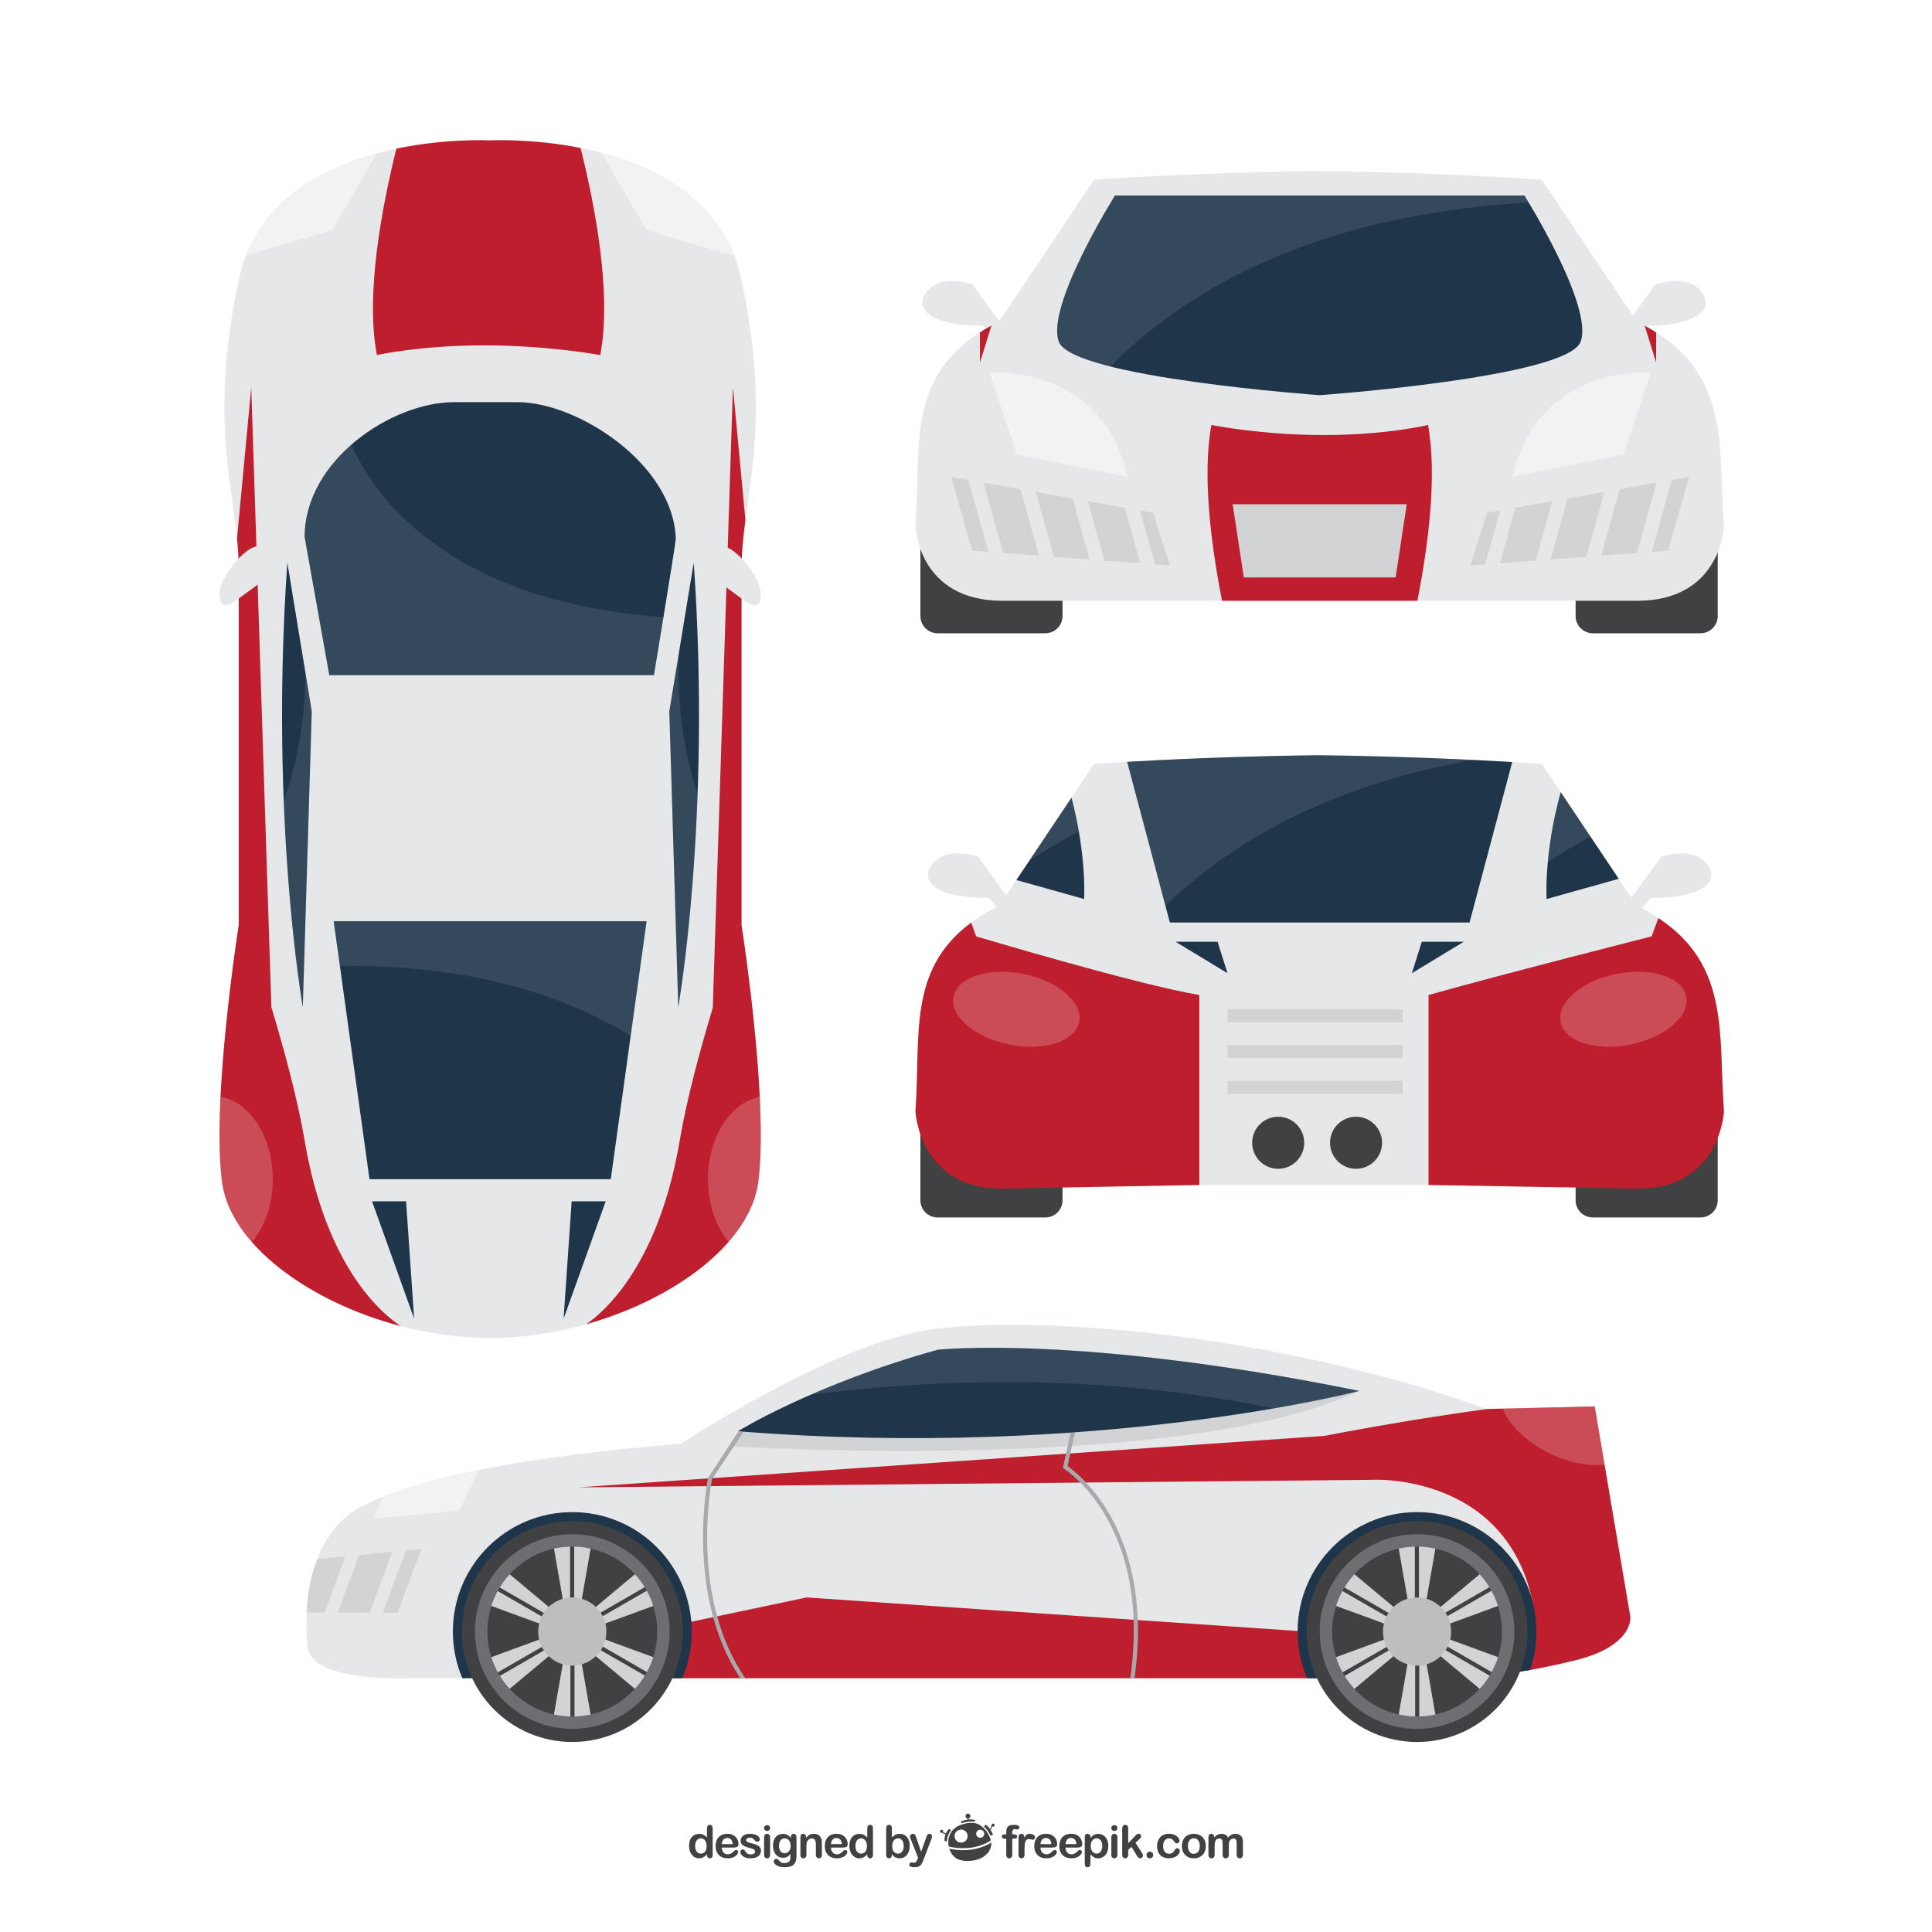 <?xml version="1.0" encoding="utf-8"?>
<!-- Generator: Adobe Illustrator 27.5.0, SVG Export Plug-In . SVG Version: 6.00 Build 0)  -->
<svg version="1.1" xmlns="http://www.w3.org/2000/svg" xmlns:xlink="http://www.w3.org/1999/xlink" x="0px" y="0px"
	 viewBox="0 0 500 500" style="enable-background:new 0 0 500 500;" xml:space="preserve">
<g id="BACKGROUND">
	<rect style="fill:#FFFFFF;" width="500" height="500"/>
</g>
<g id="OBJECTS">
	<g>
		<g>
			<g>
				<path style="fill:#414042;" d="M274.978,159.436c0,2.46-1.998,4.453-4.463,4.453h-27.855c-2.465,0-4.461-1.993-4.461-4.453
					v-38.948c0-2.461,1.996-4.453,4.461-4.453h27.855c2.465,0,4.463,1.992,4.463,4.453V159.436z"/>
			</g>
			<g>
				<path style="fill:#414042;" d="M444.544,159.436c0,2.46-1.997,4.453-4.462,4.453h-27.855c-2.465,0-4.461-1.993-4.461-4.453
					v-38.948c0-2.461,1.996-4.453,4.461-4.453h27.855c2.465,0,4.462,1.992,4.462,4.453V159.436z"/>
			</g>
		</g>
		<g>
			<path style="fill:#E6E7E8;" d="M440.438,75.681c-3.639-5.091-12.011-2.062-12.011-2.062l-6.646,9.189l-2.921,3.541l4.266,0.822
				l2.618-2.909C437.382,84.408,444.072,80.772,440.438,75.681z"/>
			<path style="fill:#E6E7E8;" d="M239.686,75.681c3.638-5.091,12.011-2.062,12.011-2.062l6.645,9.189l2.921,3.541l-4.265,0.822
				l-2.62-2.909C242.741,84.408,236.051,80.772,239.686,75.681z"/>
			<path style="fill:#E6E7E8;" d="M236.922,136.384c0,0,0.815,19.091,22.418,19.091h164.4c21.455,0,22.404-18.824,22.417-19.08
				c-1.601-21.548,2.31-40.906-22.567-53.193l-24.565-36.697c0,0-25.35-1.861-57.94-2.249c-32.588,0.388-57.937,2.249-57.937,2.249
				l-24.563,36.697c-24.875,12.284-20.068,31.638-21.667,53.18L236.922,136.384z"/>
		</g>
		<g>
			<path style="fill:#BE1E2D;" d="M369.573,109.985c0,0-10.729,2.604-26.924,2.604c-16.195,0-29.146-2.604-29.146-2.604
				c-2.382,13.085-0.096,30.961,2.759,45.489h50.557C369.672,140.945,371.956,123.069,369.573,109.985z"/>
			<polygon style="fill:#D1D3D4;" points="361.183,149.434 321.895,149.434 319.01,130.489 364.069,130.489 			"/>
		</g>
		<g>
			<g>
				<path style="fill:#F1F2F2;" d="M391.454,123.416l28.674-5.764l7.107-21.225C427.235,96.427,398.072,94.068,391.454,123.416z"/>
				<g>
					<polygon style="fill:#D1D3D4;" points="388.189,145.784 397.451,145.088 401.735,129.722 392.192,131.422 					"/>
					<polygon style="fill:#D1D3D4;" points="415.228,127.317 405.685,129.018 401.287,144.8 410.55,144.105 					"/>
					<polygon style="fill:#D1D3D4;" points="428.722,124.914 419.18,126.614 414.385,143.816 423.647,143.121 					"/>
					<polygon style="fill:#D1D3D4;" points="432.674,124.21 427.482,142.833 431.723,142.515 437.119,123.416 					"/>
					<polygon style="fill:#D1D3D4;" points="388.241,132.127 384.857,132.729 384.239,134.655 380.491,146.363 384.354,146.072 
											"/>
				</g>
			</g>
			<g>
				<path style="fill:#F1F2F2;" d="M291.832,123.416l-28.673-5.764l-7.107-21.225C256.052,96.427,285.216,94.068,291.832,123.416z"
					/>
				<g>
					<polygon style="fill:#D1D3D4;" points="295.097,145.784 285.835,145.088 281.553,129.722 291.095,131.422 					"/>
					<polygon style="fill:#D1D3D4;" points="268.059,127.317 277.602,129.018 282,144.8 272.737,144.105 					"/>
					<polygon style="fill:#D1D3D4;" points="254.566,124.914 264.108,126.614 268.902,143.816 259.639,143.121 					"/>
					<polygon style="fill:#D1D3D4;" points="250.615,124.21 255.804,142.833 251.565,142.515 246.166,123.416 					"/>
					<polygon style="fill:#D1D3D4;" points="295.047,132.127 298.429,132.729 299.047,134.655 302.796,146.363 298.933,146.072 
											"/>
				</g>
			</g>
		</g>
		<g>
			<path style="fill:#1F354A;" d="M394.521,50.601h-52.982h-52.983c0,0-17.945,28.558-14.545,37.826
				c3.4,9.269,67.528,13.847,67.528,13.847s64.128-4.578,67.527-13.847C412.467,79.158,394.521,50.601,394.521,50.601z"/>
			<path style="opacity:0.1;fill:#FFFFFF;" d="M394.521,50.601h-52.982h-52.983c0,0-17.945,28.558-14.545,37.826
				c0.906,2.475,6.144,4.614,13.332,6.422c18.331-18.52,51.314-39.226,108.281-42.44C394.936,51.265,394.521,50.601,394.521,50.601z
				"/>
		</g>
		<g>
			<path style="fill:#BE1E2D;" d="M428.602,93.819v-7.794c-0.94-0.6-1.922-1.189-2.972-1.761L428.602,93.819z"/>
			<path style="fill:#BE1E2D;" d="M253.611,86.011v7.809l2.977-9.575C255.535,84.818,254.55,85.408,253.611,86.011z"/>
		</g>
	</g>
	<g>
		<path style="fill:#E6E7E8;" d="M126.847,346.281c-32.148,0-66.61-19.079-69.392-40.409c-2.782-21.329,4.327-66.458,4.327-66.458
			s0-73.571,0-92.118s-8.346-35.549,0-74.798c8.346-39.249,65.065-36.164,65.065-36.164s56.719-3.085,65.064,36.164
			c8.346,39.249,0,56.251,0,74.798s0,92.118,0,92.118s7.109,45.129,4.328,66.458C193.456,327.202,158.996,346.281,126.847,346.281z"
			/>
		<g>
			<g>
				<path style="fill:#BE1E2D;" d="M57.901,308.21c0.104,0.436,0.22,0.866,0.348,1.296c0.056,0.187,0.109,0.372,0.169,0.557
					c0.169,0.52,0.355,1.035,0.56,1.552c0.028,0.072,0.052,0.147,0.081,0.22c0.237,0.579,0.5,1.154,0.781,1.73
					c0.086,0.173,0.18,0.35,0.27,0.524c0.21,0.409,0.43,0.817,0.661,1.225c0.112,0.195,0.223,0.389,0.339,0.582
					c0.263,0.438,0.538,0.871,0.825,1.308c0.088,0.13,0.169,0.265,0.259,0.397c0.369,0.542,0.759,1.078,1.164,1.611
					c0.142,0.188,0.293,0.372,0.439,0.557c0.286,0.362,0.579,0.725,0.88,1.08c0.181,0.214,0.363,0.428,0.548,0.641
					c0.306,0.347,0.623,0.692,0.943,1.037c0.176,0.189,0.347,0.38,0.529,0.568c0.468,0.486,0.953,0.967,1.451,1.443
					c0.224,0.216,0.458,0.426,0.689,0.638c0.313,0.289,0.627,0.578,0.95,0.861c0.271,0.238,0.545,0.478,0.823,0.713
					c0.303,0.258,0.612,0.512,0.922,0.764c0.29,0.238,0.578,0.477,0.875,0.708c0.421,0.333,0.853,0.655,1.287,0.98
					c0.464,0.348,0.937,0.686,1.416,1.025c0.275,0.195,0.551,0.391,0.832,0.582c0.384,0.264,0.773,0.524,1.166,0.782
					c0.256,0.166,0.515,0.334,0.775,0.499c0.421,0.271,0.842,0.541,1.273,0.803c0.109,0.068,0.223,0.135,0.333,0.199
					c0.97,0.587,1.962,1.157,2.974,1.714c0.179,0.098,0.354,0.195,0.534,0.293c0.504,0.271,1.015,0.538,1.528,0.803
					c0.194,0.098,0.39,0.197,0.585,0.296c0.542,0.273,1.087,0.544,1.639,0.809c0.003,0.002,0.005,0.002,0.007,0.004
					c1.303,0.622,2.632,1.217,3.984,1.787c0.021,0.01,0.042,0.017,0.064,0.026c0.614,0.258,1.236,0.51,1.86,0.756
					c0.136,0.052,0.272,0.107,0.41,0.16c2.665,1.039,5.41,1.971,8.21,2.782c0.122,0.035,0.243,0.068,0.365,0.103
					c0.674,0.195,1.351,0.381,2.031,0.56c0.006,0,0.014,0.002,0.021,0.004c-9.231-6.194-20.288-20.916-24.872-48.054
					c-1.754-10.381-5.114-22.93-8.594-34.467l-5.213-160.43l-3.679,39.165c0.266,2.645,0.438,5.253,0.438,7.893
					c0,18.546,0,92.118,0,92.118s-1.101,6.988-2.266,16.762c-0.108,0.9-0.215,1.828-0.323,2.774
					c-0.007,0.058-0.014,0.118-0.02,0.179c-0.219,1.923-0.437,3.932-0.646,5.995c-0.007,0.067-0.014,0.136-0.021,0.201
					c-0.102,1.012-0.202,2.034-0.3,3.067c-0.002,0.03-0.005,0.063-0.01,0.095c-0.098,1.05-0.193,2.108-0.286,3.176
					c-0.005,0.068-0.011,0.136-0.017,0.203c-0.087,1.025-0.172,2.056-0.252,3.09c-0.006,0.071-0.012,0.146-0.018,0.221
					c-0.083,1.073-0.16,2.145-0.232,3.22c-0.004,0.05-0.008,0.098-0.011,0.145c-0.069,1.04-0.133,2.077-0.192,3.11
					c-0.005,0.092-0.01,0.186-0.016,0.279c-0.06,1.073-0.114,2.138-0.16,3.198c0,0.009-0.001,0.02-0.001,0.031
					c-0.046,1.049-0.083,2.09-0.114,3.121c-0.003,0.096-0.005,0.194-0.008,0.289c-0.028,0.998-0.05,1.986-0.063,2.961
					c-0.001,0.053-0.002,0.104-0.002,0.156c-0.012,1.008-0.016,1.999-0.011,2.975c0.001,0.076,0.001,0.151,0.002,0.224
					c0.007,0.933,0.023,1.85,0.048,2.746c0.002,0.071,0.004,0.147,0.006,0.221c0.028,0.933,0.066,1.844,0.115,2.732
					c0.002,0.047,0.006,0.092,0.009,0.136c0.048,0.857,0.108,1.689,0.179,2.5c0.007,0.074,0.013,0.15,0.02,0.225
					c0.076,0.836,0.163,1.65,0.264,2.427c0.078,0.602,0.19,1.2,0.318,1.797C57.812,307.852,57.857,308.03,57.901,308.21z"/>
				<path style="fill:#BE1E2D;" d="M196.52,303.243c0.069-0.796,0.13-1.611,0.178-2.455c0.003-0.056,0.006-0.111,0.01-0.167
					c0.049-0.88,0.087-1.778,0.116-2.703c0.001-0.065,0.003-0.132,0.005-0.202c0.025-0.884,0.042-1.786,0.049-2.704
					c0.001-0.092,0.002-0.178,0.002-0.266c0.006-0.97,0.004-1.951-0.008-2.951c0-0.015,0-0.033,0-0.05
					c-0.014-0.993-0.034-1.999-0.063-3.014c-0.003-0.097-0.006-0.193-0.008-0.291c-0.029-0.987-0.064-1.983-0.108-2.986
					c-0.002-0.059-0.004-0.114-0.006-0.17c-0.045-1.049-0.098-2.108-0.156-3.166c-0.004-0.064-0.007-0.125-0.011-0.189
					c-0.057-1.027-0.12-2.058-0.189-3.089c-0.004-0.072-0.009-0.145-0.013-0.216c-0.145-2.169-0.312-4.338-0.495-6.483
					c-0.004-0.043-0.007-0.09-0.012-0.132c-0.466-5.468-1.033-10.771-1.588-15.454l0,0c-1.182-9.972-2.312-17.142-2.312-17.142
					s0-73.571,0-92.118c0-4.218,0.434-8.358,1.002-12.697l-3.229-34.361l-5.213,160.43l0.045-0.02
					c-3.482,11.544-6.845,24.097-8.6,34.486c-4.473,26.476-15.107,41.133-24.196,47.586c0.014-0.006,0.026-0.009,0.041-0.013
					c2.078-0.587,4.128-1.244,6.138-1.957c0.119-0.041,0.237-0.087,0.356-0.127c2.011-0.723,3.981-1.505,5.901-2.345
					c0.016-0.008,0.032-0.014,0.049-0.021c0.581-0.254,1.156-0.516,1.729-0.779c0.163-0.076,0.324-0.152,0.486-0.227
					c1.721-0.811,3.396-1.667,5.019-2.563c0.167-0.093,0.336-0.183,0.501-0.273c0.471-0.267,0.935-0.535,1.395-0.803
					c0.228-0.136,0.455-0.274,0.683-0.408c0.445-0.271,0.89-0.536,1.326-0.811c0.15-0.095,0.295-0.192,0.445-0.287
					c0.8-0.511,1.58-1.032,2.345-1.565c0.27-0.186,0.54-0.373,0.805-0.563c0.352-0.253,0.699-0.509,1.043-0.764
					c0.29-0.216,0.576-0.436,0.86-0.656c0.315-0.243,0.631-0.485,0.939-0.73c0.526-0.422,1.042-0.85,1.545-1.28
					c0.254-0.217,0.497-0.44,0.744-0.661c0.316-0.279,0.63-0.563,0.937-0.849c0.245-0.226,0.485-0.456,0.724-0.686
					c0.322-0.313,0.637-0.624,0.947-0.941c0.194-0.198,0.391-0.394,0.58-0.59c0.462-0.486,0.91-0.981,1.342-1.48
					c0.163-0.185,0.315-0.376,0.475-0.563c0.301-0.359,0.595-0.717,0.879-1.079c0.159-0.202,0.316-0.405,0.471-0.609
					c0.309-0.41,0.605-0.823,0.893-1.237c0.096-0.14,0.198-0.277,0.292-0.413c0.364-0.542,0.706-1.088,1.031-1.633
					c0.103-0.174,0.196-0.346,0.294-0.519c0.233-0.409,0.456-0.821,0.668-1.234c0.096-0.186,0.19-0.373,0.281-0.559
					c0.243-0.501,0.471-1.006,0.682-1.511c0.031-0.076,0.067-0.148,0.097-0.223c0.234-0.576,0.439-1.159,0.628-1.742
					c0.055-0.169,0.103-0.338,0.153-0.506c0.132-0.441,0.251-0.883,0.356-1.327c0.042-0.177,0.085-0.35,0.123-0.526
					c0.127-0.597,0.24-1.191,0.317-1.788c0.1-0.772,0.186-1.575,0.262-2.406C196.507,303.39,196.514,303.317,196.52,303.243z"/>
			</g>
			<path style="opacity:0.2;fill:#FFFFFF;" d="M183.214,305.18c0,6.468,2.065,12.268,5.334,16.219
				c4.231-4.848,6.983-10.113,7.691-15.526c0.779-5.979,0.782-13.835,0.382-22.037C189.041,285.325,183.214,294.314,183.214,305.18z
				"/>
			<path style="opacity:0.2;fill:#FFFFFF;" d="M70.61,305.18c0-10.929-5.895-19.954-13.537-21.366
				c-0.401,8.21-0.4,16.073,0.381,22.059c0.709,5.44,3.49,10.735,7.758,15.603C68.518,317.52,70.61,311.689,70.61,305.18z"/>
		</g>
		<g>
			<g>
				<path style="fill:#F1F2F2;" d="M167.341,59.589l22.707,6.672c-6.063-15.588-20.725-23.115-34.406-26.722L167.341,59.589z"/>
				<path style="fill:#F1F2F2;" d="M97.549,39.67c-13.495,3.647-27.829,11.146-33.852,26.448l22.23-6.53L97.549,39.67z"/>
			</g>
			<path style="fill:#BE1E2D;" d="M150.261,38.297c-12.755-2.54-23.414-1.963-23.414-1.963s-11.134-0.603-24.261,2.136
				c-3.702,14.876-8.092,37.73-5.036,53.421c0,0,11.058-2.512,27.75-2.512c16.693,0,30.041,2.512,30.041,2.512
				C158.408,76.138,153.973,53.169,150.261,38.297z"/>
		</g>
		<g>
			<g>
				<g>
					<path style="fill:#1F354A;" d="M78.83,138.978c0-19.919,22.582-34.905,38.711-34.905h16.315
						c15.737,0,40.414,16.074,41.035,35.333c0.033,0.966-5.652,35.328-5.652,35.328H85.218L78.83,138.978z"/>
					<path style="opacity:0.1;fill:#FFFFFF;" d="M85.218,174.734h84.021c0,0,1.184-7.151,2.467-15.019
						c-56.608-4.034-75.264-32.192-80.782-44.629c-7.035,6.151-12.093,14.468-12.093,23.892L85.218,174.734z"/>
				</g>
				<g>
					<polygon style="fill:#1F354A;" points="158.068,305.18 95.625,305.18 86.352,238.412 167.341,238.412 					"/>
					<path style="opacity:0.1;fill:#FFFFFF;" d="M87.956,249.958c34.857-0.304,58.924,8.037,75.259,18.163l4.126-29.709H86.352
						L87.956,249.958z"/>
				</g>
				<g>
					<path style="fill:#1F354A;" d="M179.537,145.601l-6.322,38.484l2.318,76.583C175.533,260.668,184.173,211.906,179.537,145.601z
						"/>
					<g>
						<path style="opacity:0.1;fill:#FFFFFF;" d="M175.703,168.944l-2.488,15.141l2.318,76.583c0,0,3.798-21.444,5.006-55.222
							C175.903,191.508,175.299,178.167,175.703,168.944z"/>
					</g>
				</g>
				<g>
					<path style="fill:#1F354A;" d="M74.363,145.601l6.322,38.484l-2.318,76.583C78.367,260.668,69.728,211.906,74.363,145.601z"/>
					<path style="opacity:0.1;fill:#FFFFFF;" d="M73.428,207.219c1.274,32.754,4.94,53.449,4.94,53.449l2.318-76.583l-1.651-10.054
						C78.994,183.22,77.786,195.055,73.428,207.219z"/>
				</g>
			</g>
			<polygon style="fill:#1F354A;" points="147.943,310.898 156.754,310.898 145.857,341.27 			"/>
			<polygon style="fill:#1F354A;" points="105.093,310.898 96.284,310.898 107.18,341.27 			"/>
		</g>
		<path style="fill:#E6E7E8;" d="M71.74,147.578c0,0-1.467-6.212-4.971-6.198c-3.504,0.013-9.957,8.21-9.959,12.201
			c-0.003,3.988,1.997,3.385,3.819,2.133C62.449,154.462,71.74,147.578,71.74,147.578z"/>
		<path style="fill:#E6E7E8;" d="M181.954,147.578c0,0,1.467-6.212,4.971-6.198c3.504,0.013,9.957,8.21,9.96,12.201
			c0.002,3.988-1.998,3.385-3.819,2.133C191.244,154.462,181.954,147.578,181.954,147.578z"/>
	</g>
	<g>
		<g>
			<g>
				<g>
					<path style="fill:#414042;" d="M274.978,310.631c0,2.459-1.998,4.451-4.462,4.451h-27.856c-2.465,0-4.461-1.992-4.461-4.451
						v-38.947c0-2.463,1.996-4.453,4.461-4.453h27.856c2.464,0,4.462,1.99,4.462,4.453V310.631z"/>
				</g>
				<g>
					<path style="fill:#414042;" d="M444.544,310.631c0,2.459-1.997,4.451-4.46,4.451h-27.857c-2.464,0-4.461-1.992-4.461-4.451
						v-38.947c0-2.463,1.997-4.453,4.461-4.453h27.857c2.463,0,4.46,1.99,4.46,4.453V310.631z"/>
				</g>
			</g>
			<g>
				<path style="fill:#E6E7E8;" d="M441.908,223.807c-3.637-5.09-12.011-2.061-12.011-2.061l-6.645,9.188l-2.921,3.543l4.266,0.82
					l2.618-2.909C438.852,232.535,445.543,228.899,441.908,223.807z"/>
				<path style="fill:#E6E7E8;" d="M241.156,223.807c3.638-5.09,12.01-2.061,12.01-2.061l6.645,9.188l2.921,3.543l-4.266,0.82
					l-2.619-2.909C244.211,232.535,237.521,228.899,241.156,223.807z"/>
				<path style="fill:#E6E7E8;" d="M236.923,287.579c0,0,0.815,19.091,22.419,19.091h164.4c21.454,0,22.403-18.823,22.417-19.08
					c-1.601-21.547,2.31-40.907-22.568-53.194L399.026,197.7c0,0-25.35-1.861-57.94-2.248c-32.589,0.387-57.938,2.248-57.938,2.248
					l-24.563,36.696c-24.875,12.286-20.068,31.638-21.667,53.182L236.923,287.579z"/>
			</g>
		</g>
		<g>
			<g>
				<path style="fill:#BE1E2D;" d="M369.699,306.67l54.043,0.947c21.454,0,22.403-19.77,22.417-20.027
					c-1.469-19.767,1.684-37.685-16.985-49.998l-1.737,4.744c0,0-38.977,9.881-57.737,15.171V306.67z"/>
				<path style="fill:#BE1E2D;" d="M310.378,257.508c-16.15-2.716-57.735-15.171-57.735-15.171l-1.307-3.564
					c-16.614,12.261-12.997,29.667-14.417,48.805l0.005,0.002c0,0,0.815,20.038,22.419,20.038l51.036-0.947V257.508z"/>
			</g>
			<g>
				<path style="opacity:0.2;fill:#FFFFFF;" d="M279.298,264.487c-1.022,5.049-9.134,7.665-18.117,5.844
					c-8.982-1.823-15.432-7.392-14.408-12.438c1.025-5.051,9.136-7.667,18.117-5.846
					C273.873,253.869,280.323,259.439,279.298,264.487z"/>
				<path style="opacity:0.2;fill:#FFFFFF;" d="M403.867,264.487c1.023,5.049,9.136,7.665,18.119,5.844
					c8.979-1.823,15.431-7.392,14.409-12.438c-1.025-5.051-9.138-7.667-18.118-5.846
					C409.294,253.869,402.845,259.439,403.867,264.487z"/>
			</g>
		</g>
		<g>
			<g>
				<g>
					<path style="fill:#1F354A;" d="M302.763,238.75h77.554l11.05-41.54c-9.893-0.58-28.455-1.499-50.279-1.758
						c-21.182,0.252-39.295,1.126-49.388,1.706L302.763,238.75z"/>
					<path style="opacity:0.1;fill:#FFFFFF;" d="M381.27,196.673c-10.327-0.501-24.393-1.033-40.184-1.221
						c-21.182,0.252-39.295,1.126-49.388,1.706l9.913,37.27C316.985,219.505,341.947,203.553,381.27,196.673z"/>
				</g>
				<g>
					<path style="fill:#1F354A;" d="M418.93,227.432l-15.018-22.434c-4.434,15.99-3.642,27.665-3.642,27.665L418.93,227.432z"/>
					<path style="opacity:0.1;fill:#FFFFFF;" d="M411.586,216.462l-7.674-11.464c-1.983,7.147-2.918,13.429-3.351,18.195
						C403.956,220.887,407.625,218.629,411.586,216.462z"/>
				</g>
				<g>
					<path style="fill:#1F354A;" d="M280.56,232.663c0,0,0.746-10.98-3.256-26.231l-14.269,21.317L280.56,232.663z"/>
					<path style="opacity:0.1;fill:#FFFFFF;" d="M279.21,215.196c-0.469-2.705-1.087-5.643-1.905-8.764l-10.997,16.428
						C270.235,220.217,274.529,217.644,279.21,215.196z"/>
				</g>
			</g>
			<g>
				<polygon style="fill:#1F354A;" points="367.962,243.723 378.828,243.723 365.388,251.871 				"/>
				<polygon style="fill:#1F354A;" points="315.104,243.723 304.237,243.723 317.678,251.871 				"/>
			</g>
		</g>
		<g>
			<g>
				<path style="fill:#414042;" d="M337.529,295.746c0,3.72-3.016,6.735-6.735,6.735c-3.719,0-6.734-3.016-6.734-6.735
					c0-3.719,3.016-6.733,6.734-6.733C334.514,289.013,337.529,292.027,337.529,295.746z"/>
				<path style="fill:#414042;" d="M357.675,295.746c0,3.72-3.015,6.735-6.733,6.735c-3.719,0-6.734-3.016-6.734-6.735
					c0-3.719,3.016-6.733,6.734-6.733C354.66,289.013,357.675,292.027,357.675,295.746z"/>
			</g>
			<g>
				<rect x="317.678" y="261.188" style="fill:#D1D3D4;" width="45.288" height="3.376"/>
				<rect x="317.678" y="270.443" style="fill:#D1D3D4;" width="45.288" height="3.376"/>
				<rect x="317.678" y="279.699" style="fill:#D1D3D4;" width="45.288" height="3.374"/>
			</g>
		</g>
	</g>
	<g>
		<g>
			<path style="fill:#E6E7E8;" d="M93.742,389.806c14.434-7.454,42.03-12.849,82.477-16.179c0,0,38.119-25.061,63.075-29.29
				c24.957-4.232,89.038-0.002,145.507,20.302l27.916-0.653l9.199,54.371c0,0,1.162,7.616-14.594,11.422
				c-15.754,3.806-26.647,4.547-26.647,4.547H226.818H106.432c0,0-25.697,1.321-26.806-8.037
				C78.515,416.93,79.31,397.262,93.742,389.806z"/>
			<path style="fill:#D1D3D4;" d="M190.979,370.407l160.808-10.438c-45.783,21.732-163.163,14.314-163.163,14.314L190.979,370.407z"
				/>
		</g>
		<g>
			<path style="fill:#BE1E2D;" d="M397.174,417.707c-5.244-36.148-41.178-34.742-41.178-34.742l-206.304,1.964L342.801,371.6
				c0,0,9.055-1.802,21.744-3.889c1.171-0.192,2.374-0.388,3.603-0.585c0.075-0.014,0.15-0.024,0.233-0.036
				c2.496-0.398,5.105-0.801,7.789-1.2c0.087-0.012,0.177-0.024,0.262-0.038c1.315-0.195,2.643-0.388,3.987-0.578
				c0.04-0.004,0.082-0.012,0.123-0.018c1.367-0.19,2.744-0.384,4.13-0.57c0.091-0.012,0.178-0.023,0.265-0.036
				c0.045-0.006,0.091-0.011,0.137-0.017l27.644-0.647l9.199,54.371c0,0,1.162,7.616-14.594,11.422
				c-4.571,1.105-8.73,1.95-12.334,2.594C395.714,427.348,397.718,421.46,397.174,417.707z"/>
			<polygon style="fill:#BE1E2D;" points="353.065,423.28 353.065,434.325 226.818,434.325 146.276,434.325 139.096,428.103 
				208.75,413.417 			"/>
			<g>
				<path style="fill:#A7A9AC;" d="M191.607,434.325c-14.437-21.672-8.434-51.515-8.362-51.859l7.734-11.765l1.436-0.134
					l-8.139,12.209c-0.362,1.85-5.7,30.793,8.612,51.549H191.607z"/>
				<path style="fill:#A7A9AC;" d="M275.395,380.135l-0.328-0.198l3.531-16.067l1.047,0.231l-3.369,15.332
					c2.809,1.935,22.628,17.093,17.335,54.893h-1.088C298.153,394.528,275.644,380.285,275.395,380.135z"/>
			</g>
			<path style="opacity:0.2;fill:#FFFFFF;" d="M412.717,363.985l2.547,15.056c-4.065,0.506-9.254-0.459-14.35-2.976
				c-6.029-2.979-10.408-7.38-12.022-11.522L412.717,363.985z"/>
		</g>
		<g>
			<path style="fill:#F1F2F2;" d="M118.862,390.986l-22.19,2.01c0.741-2.068,1.603-3.916,2.541-5.602
				c1.4-0.539,2.738-1.064,4.074-1.577c5.728-1.975,12.609-3.769,20.619-5.382L118.862,390.986z"/>
			<g>
				<polygon style="fill:#D1D3D4;" points="99.106,417.375 105.024,401.267 109.018,400.881 102.879,417.397 				"/>
				<path style="fill:#D1D3D4;" d="M82.102,403.473l7.266-0.698l-5.335,14.521l-4.677-0.026
					C79.581,412.885,80.351,408.013,82.102,403.473z"/>
				<polygon style="fill:#D1D3D4;" points="87.446,417.315 92.915,402.433 101.477,401.608 95.692,417.358 				"/>
			</g>
		</g>
		<g>
			<g>
				<path style="fill:#1F354A;" d="M338.276,434.325c-1.577-3.713-2.451-7.795-2.451-12.083c0-17.07,13.837-30.907,30.907-30.907
					c17.067,0,30.905,13.837,30.905,30.907c0,3.481-0.584,6.825-1.645,9.949c-9.407,1.732-15.318,2.134-15.318,2.134H338.276z"/>
				<path style="fill:#1F354A;" d="M148.108,391.335c17.067,0,30.906,13.837,30.906,30.907c0,4.288-0.874,8.37-2.452,12.083h-56.909
					c-1.579-3.713-2.453-7.795-2.453-12.083C117.201,405.172,131.038,391.335,148.108,391.335z"/>
			</g>
			<g>
				<path style="fill:#414042;" d="M338.147,422.242c0,15.787,12.798,28.583,28.585,28.583s28.584-12.796,28.584-28.583
					c0-15.788-12.797-28.586-28.584-28.586S338.147,406.454,338.147,422.242z"/>
				<path style="fill:#414042;" d="M343.506,422.242c0,12.827,10.399,23.226,23.227,23.226c12.825,0,23.226-10.398,23.226-23.226
					c0-12.829-10.4-23.227-23.226-23.227C353.905,399.016,343.506,409.413,343.506,422.242z"/>
				<g>
					<g>
						<polygon style="fill:#D1D3D4;" points="366.16,424.704 361.556,398.307 366.16,398.307 						"/>
						<polygon style="fill:#D1D3D4;" points="367.221,425.171 367.221,398.307 371.907,398.307 						"/>
					</g>
					<g>
						<polygon style="fill:#D1D3D4;" points="364.311,422.978 384.872,405.793 387.174,409.779 						"/>
						<polygon style="fill:#D1D3D4;" points="364.438,424.133 387.704,410.699 390.046,414.757 						"/>
					</g>
					<g>
						<polygon style="fill:#D1D3D4;" points="364.884,420.517 390.046,429.727 387.743,433.713 						"/>
						<polygon style="fill:#D1D3D4;" points="363.947,421.202 387.213,434.635 384.872,438.69 						"/>
					</g>
					<g>
						<polygon style="fill:#D1D3D4;" points="367.303,419.779 371.905,446.175 367.303,446.175 						"/>
						<polygon style="fill:#D1D3D4;" points="366.24,419.31 366.24,446.175 361.556,446.175 						"/>
					</g>
					<g>
						<polygon style="fill:#D1D3D4;" points="369.149,421.505 348.591,438.69 346.29,434.703 						"/>
						<polygon style="fill:#D1D3D4;" points="369.024,420.351 345.757,433.782 343.416,429.727 						"/>
					</g>
					<g>
						<polygon style="fill:#D1D3D4;" points="368.578,423.967 343.416,414.757 345.718,410.769 						"/>
						<polygon style="fill:#D1D3D4;" points="369.515,423.28 346.247,409.849 348.591,405.793 						"/>
					</g>
				</g>
				<g>
					<path style="fill:#6D6E71;" d="M341.539,422.242c0-13.891,11.302-25.192,25.193-25.192c13.89,0,25.19,11.302,25.19,25.192
						c0,13.891-11.301,25.19-25.19,25.19C352.841,447.433,341.539,436.133,341.539,422.242z M344.754,422.242
						c0,12.117,9.86,21.977,21.978,21.977c12.116,0,21.976-9.859,21.976-21.977c0-12.117-9.859-21.977-21.976-21.977
						C354.614,400.266,344.754,410.125,344.754,422.242z"/>
				</g>
				<path style="fill:#BCBEC0;" d="M357.905,422.242c0,4.873,3.952,8.826,8.827,8.826c4.873,0,8.825-3.953,8.825-8.826
					c0-4.875-3.952-8.825-8.825-8.825C361.857,413.417,357.905,417.367,357.905,422.242z"/>
			</g>
			<g>
				<path style="fill:#414042;" d="M119.524,422.242c0,15.787,12.798,28.583,28.585,28.583c15.786,0,28.583-12.796,28.583-28.583
					c0-15.788-12.798-28.586-28.583-28.586C132.322,393.656,119.524,406.454,119.524,422.242z"/>
				<path style="fill:#414042;" d="M124.882,422.242c0,12.827,10.399,23.226,23.227,23.226c12.826,0,23.226-10.398,23.226-23.226
					c0-12.829-10.399-23.227-23.226-23.227C135.281,399.016,124.882,409.413,124.882,422.242z"/>
				<g>
					<g>
						<polygon style="fill:#D1D3D4;" points="147.536,424.704 142.932,398.307 147.536,398.307 						"/>
						<polygon style="fill:#D1D3D4;" points="148.599,425.171 148.599,398.307 153.283,398.307 						"/>
					</g>
					<g>
						<polygon style="fill:#D1D3D4;" points="145.689,422.978 166.248,405.793 168.548,409.779 						"/>
						<polygon style="fill:#D1D3D4;" points="145.814,424.133 169.081,410.699 171.423,414.757 						"/>
					</g>
					<g>
						<polygon style="fill:#D1D3D4;" points="146.26,420.517 171.423,429.727 169.12,433.713 						"/>
						<polygon style="fill:#D1D3D4;" points="145.323,421.202 168.589,434.635 166.248,438.69 						"/>
					</g>
					<g>
						<polygon style="fill:#D1D3D4;" points="148.678,419.779 153.282,446.175 148.678,446.175 						"/>
						<polygon style="fill:#D1D3D4;" points="147.616,419.31 147.616,446.175 142.932,446.175 						"/>
					</g>
					<g>
						<polygon style="fill:#D1D3D4;" points="150.525,421.505 129.966,438.69 127.666,434.703 						"/>
						<polygon style="fill:#D1D3D4;" points="150.401,420.351 127.133,433.782 124.791,429.727 						"/>
					</g>
					<g>
						<polygon style="fill:#D1D3D4;" points="149.955,423.967 124.791,414.757 127.094,410.769 						"/>
						<polygon style="fill:#D1D3D4;" points="150.891,423.28 127.624,409.849 129.966,405.793 						"/>
					</g>
				</g>
				<g>
					<path style="fill:#6D6E71;" d="M122.916,422.242c0-13.891,11.301-25.192,25.192-25.192c13.89,0,25.19,11.302,25.19,25.192
						c0,13.891-11.3,25.19-25.19,25.19C134.217,447.433,122.916,436.133,122.916,422.242z M126.132,422.242
						c0,12.117,9.859,21.977,21.977,21.977c12.117,0,21.976-9.859,21.976-21.977c0-12.117-9.859-21.977-21.976-21.977
						C135.991,400.266,126.132,410.125,126.132,422.242z"/>
				</g>
				<path style="fill:#BCBEC0;" d="M139.281,422.242c0,4.873,3.952,8.826,8.827,8.826c4.874,0,8.826-3.953,8.826-8.826
					c0-4.875-3.952-8.825-8.826-8.825C143.233,413.417,139.281,417.367,139.281,422.242z"/>
			</g>
		</g>
		<g>
			<path style="fill:#1F354A;" d="M242.68,349.314c0,0,36.742-4.049,109.107,10.656c0,0-67.933,17.785-160.808,10.438
				C190.979,370.407,210.571,358.243,242.68,349.314z"/>
			<path style="opacity:0.1;fill:#FFFFFF;" d="M242.68,349.314c0,0,36.742-4.049,109.107,10.656c0,0-7.957,2.083-22.141,4.527
				c-33.276-6.801-73.193-9.433-119.81-3.564C218.326,357.23,229.434,352.998,242.68,349.314z"/>
		</g>
	</g>
</g>
<g id="DESIGNED_BY_FREEPIK">
	<path style="fill:#414042;" d="M182.964,480.037v-0.153c-0.21,0.239-0.415,0.435-0.62,0.585c-0.203,0.15-0.424,0.265-0.662,0.343
		c-0.238,0.078-0.498,0.117-0.779,0.117c-0.373,0-0.719-0.078-1.037-0.237c-0.316-0.157-0.592-0.384-0.824-0.676
		c-0.232-0.294-0.408-0.638-0.528-1.033c-0.12-0.397-0.18-0.824-0.18-1.285c0-0.975,0.238-1.735,0.714-2.279
		c0.476-0.544,1.102-0.816,1.879-0.816c0.448,0,0.828,0.078,1.136,0.23c0.309,0.155,0.609,0.393,0.902,0.711v-2.301
		c0-0.319,0.063-0.561,0.191-0.725c0.127-0.164,0.309-0.245,0.545-0.245s0.418,0.075,0.545,0.225
		c0.128,0.15,0.191,0.371,0.191,0.665v6.874c0,0.298-0.068,0.52-0.205,0.669c-0.137,0.147-0.314,0.223-0.531,0.223
		c-0.213,0-0.389-0.077-0.528-0.231C183.033,480.542,182.964,480.323,182.964,480.037z M179.897,477.748
		c0,0.423,0.065,0.782,0.197,1.079c0.131,0.297,0.311,0.522,0.539,0.67c0.229,0.152,0.479,0.228,0.749,0.228
		c0.273,0,0.523-0.072,0.75-0.216c0.227-0.142,0.407-0.361,0.542-0.655c0.136-0.295,0.203-0.664,0.203-1.105
		c0-0.415-0.067-0.771-0.203-1.071c-0.135-0.299-0.317-0.527-0.548-0.686c-0.23-0.157-0.482-0.236-0.756-0.236
		c-0.286,0-0.541,0.081-0.766,0.243c-0.225,0.161-0.398,0.393-0.523,0.696C179.959,476.998,179.897,477.349,179.897,477.748z
		 M189.838,478.143h-3.05c0.005,0.353,0.075,0.666,0.215,0.935c0.139,0.272,0.323,0.475,0.554,0.612
		c0.23,0.137,0.484,0.204,0.763,0.204c0.186,0,0.355-0.022,0.511-0.064c0.154-0.045,0.303-0.112,0.448-0.206
		c0.145-0.093,0.277-0.193,0.399-0.301c0.122-0.106,0.279-0.251,0.474-0.434c0.08-0.068,0.194-0.102,0.344-0.102
		c0.16,0,0.289,0.045,0.388,0.132c0.099,0.088,0.149,0.211,0.149,0.371c0,0.141-0.057,0.305-0.166,0.494
		c-0.111,0.188-0.278,0.368-0.5,0.542c-0.224,0.173-0.503,0.316-0.84,0.432c-0.337,0.113-0.725,0.171-1.162,0.171
		c-1.001,0-1.779-0.286-2.334-0.857c-0.557-0.57-0.834-1.346-0.834-2.323c0-0.46,0.067-0.889,0.205-1.281
		c0.138-0.395,0.338-0.732,0.599-1.015c0.264-0.281,0.586-0.497,0.972-0.647c0.384-0.15,0.811-0.226,1.278-0.226
		c0.609,0,1.132,0.128,1.567,0.386c0.436,0.256,0.764,0.589,0.979,0.995c0.216,0.407,0.325,0.823,0.325,1.245
		c0,0.393-0.111,0.646-0.336,0.764C190.561,478.084,190.245,478.143,189.838,478.143z M186.788,477.257h2.827
		c-0.037-0.533-0.183-0.932-0.432-1.196c-0.249-0.265-0.576-0.396-0.984-0.396c-0.388,0-0.708,0.134-0.956,0.402
		C186.994,476.334,186.842,476.731,186.788,477.257z M196.94,478.89c0,0.431-0.105,0.799-0.314,1.105
		c-0.208,0.307-0.519,0.539-0.928,0.696c-0.409,0.159-0.907,0.237-1.493,0.237c-0.56,0-1.039-0.086-1.439-0.257
		c-0.398-0.172-0.693-0.387-0.884-0.643c-0.19-0.257-0.286-0.515-0.286-0.773c0-0.172,0.061-0.318,0.183-0.439
		c0.122-0.122,0.276-0.184,0.463-0.184c0.163,0,0.289,0.04,0.377,0.12c0.087,0.08,0.172,0.192,0.251,0.337
		c0.16,0.278,0.352,0.485,0.574,0.622c0.222,0.138,0.525,0.206,0.911,0.206c0.312,0,0.567-0.069,0.768-0.208
		c0.2-0.14,0.299-0.298,0.299-0.478c0-0.274-0.103-0.474-0.311-0.6c-0.207-0.125-0.549-0.245-1.025-0.36
		c-0.537-0.133-0.974-0.272-1.311-0.419c-0.338-0.145-0.607-0.339-0.809-0.579c-0.201-0.24-0.302-0.536-0.302-0.886
		c0-0.312,0.093-0.607,0.279-0.885c0.187-0.277,0.461-0.499,0.825-0.665c0.362-0.166,0.802-0.249,1.316-0.249
		c0.402,0,0.766,0.042,1.087,0.126c0.322,0.083,0.591,0.196,0.806,0.337c0.215,0.141,0.378,0.297,0.491,0.468
		c0.111,0.172,0.168,0.339,0.168,0.503c0,0.179-0.061,0.325-0.18,0.44c-0.12,0.113-0.29,0.171-0.512,0.171
		c-0.159,0-0.295-0.046-0.408-0.138c-0.111-0.091-0.24-0.229-0.385-0.41c-0.117-0.152-0.256-0.274-0.417-0.366
		c-0.16-0.092-0.377-0.137-0.65-0.137c-0.282,0-0.517,0.06-0.702,0.18c-0.186,0.12-0.281,0.268-0.281,0.448
		c0,0.164,0.069,0.298,0.206,0.402c0.138,0.105,0.321,0.192,0.554,0.26c0.232,0.068,0.552,0.151,0.96,0.252
		c0.483,0.118,0.878,0.259,1.184,0.422c0.307,0.164,0.539,0.357,0.697,0.581C196.861,478.351,196.94,478.603,196.94,478.89z
		 M198.532,473.865c-0.216,0-0.401-0.066-0.557-0.2c-0.153-0.133-0.232-0.321-0.232-0.565c0-0.221,0.08-0.401,0.237-0.545
		c0.158-0.144,0.342-0.215,0.551-0.215c0.202,0,0.382,0.065,0.537,0.194c0.156,0.13,0.234,0.318,0.234,0.565
		c0,0.24-0.076,0.428-0.229,0.563C198.923,473.798,198.742,473.865,198.532,473.865z M199.304,475.476v4.505
		c0,0.311-0.074,0.549-0.223,0.709c-0.148,0.159-0.336,0.239-0.566,0.239c-0.229,0-0.414-0.082-0.557-0.245
		c-0.143-0.165-0.215-0.398-0.215-0.703v-4.46c0-0.308,0.072-0.54,0.215-0.696c0.143-0.156,0.328-0.234,0.557-0.234
		c0.23,0,0.417,0.078,0.566,0.234C199.229,474.98,199.304,475.197,199.304,475.476z M206.133,475.732v4.528
		c0,0.518-0.057,0.963-0.167,1.336c-0.109,0.372-0.286,0.682-0.53,0.926c-0.244,0.242-0.563,0.424-0.956,0.541
		c-0.394,0.118-0.884,0.177-1.472,0.177c-0.536,0-1.016-0.074-1.438-0.225c-0.423-0.15-0.748-0.345-0.978-0.583
		c-0.228-0.237-0.343-0.482-0.343-0.733c0-0.19,0.066-0.346,0.195-0.465c0.129-0.12,0.285-0.18,0.469-0.18
		c0.228,0,0.427,0.101,0.599,0.302c0.083,0.103,0.17,0.208,0.259,0.312c0.091,0.105,0.189,0.194,0.298,0.27
		c0.108,0.072,0.239,0.128,0.391,0.164c0.152,0.035,0.328,0.055,0.526,0.055c0.403,0,0.716-0.056,0.938-0.168
		c0.224-0.113,0.38-0.271,0.469-0.473c0.09-0.2,0.143-0.416,0.157-0.646c0.016-0.231,0.026-0.602,0.034-1.112
		c-0.24,0.336-0.517,0.592-0.831,0.767c-0.313,0.175-0.688,0.262-1.121,0.262c-0.522,0-0.979-0.132-1.368-0.398
		c-0.391-0.267-0.69-0.641-0.899-1.119c-0.209-0.48-0.313-1.033-0.313-1.662c0-0.468,0.063-0.892,0.19-1.268
		c0.128-0.378,0.31-0.695,0.546-0.954c0.236-0.259,0.508-0.454,0.816-0.585c0.309-0.132,0.647-0.197,1.017-0.197
		c0.441,0,0.824,0.085,1.146,0.254c0.324,0.17,0.625,0.435,0.903,0.797v-0.212c0-0.27,0.065-0.478,0.199-0.628
		c0.133-0.148,0.305-0.223,0.515-0.223c0.301,0,0.5,0.099,0.599,0.294C206.082,475.08,206.133,475.363,206.133,475.732z
		 M201.616,477.708c0,0.632,0.137,1.109,0.413,1.434c0.275,0.324,0.634,0.485,1.07,0.485c0.259,0,0.504-0.069,0.734-0.208
		c0.229-0.14,0.418-0.349,0.563-0.628c0.145-0.281,0.217-0.62,0.217-1.019c0-0.635-0.14-1.132-0.419-1.484
		c-0.281-0.355-0.648-0.532-1.106-0.532c-0.444,0-0.802,0.17-1.069,0.509C201.75,476.602,201.616,477.085,201.616,477.708z
		 M208.61,475.452v0.189c0.273-0.361,0.573-0.627,0.898-0.797c0.326-0.169,0.699-0.254,1.122-0.254c0.411,0,0.778,0.09,1.103,0.27
		c0.323,0.179,0.565,0.432,0.725,0.758c0.104,0.191,0.169,0.397,0.199,0.617c0.031,0.222,0.048,0.503,0.048,0.846v2.9
		c0,0.311-0.072,0.549-0.215,0.709c-0.143,0.159-0.329,0.239-0.557,0.239c-0.232,0-0.421-0.082-0.566-0.245
		c-0.144-0.165-0.216-0.398-0.216-0.703v-2.598c0-0.515-0.072-0.907-0.215-1.18c-0.143-0.271-0.428-0.408-0.854-0.408
		c-0.277,0-0.531,0.082-0.76,0.248c-0.229,0.166-0.396,0.393-0.503,0.683c-0.075,0.233-0.113,0.667-0.113,1.302v1.953
		c0,0.315-0.074,0.554-0.22,0.711c-0.147,0.159-0.336,0.237-0.568,0.237c-0.225,0-0.409-0.082-0.555-0.245
		c-0.145-0.165-0.216-0.398-0.216-0.703v-4.505c0-0.298,0.064-0.52,0.193-0.666c0.13-0.147,0.307-0.22,0.531-0.22
		c0.138,0,0.261,0.032,0.372,0.098c0.109,0.065,0.198,0.162,0.266,0.291C208.576,475.107,208.61,475.267,208.61,475.452z
		 M218.093,478.143h-3.048c0.003,0.353,0.074,0.666,0.214,0.935c0.138,0.272,0.322,0.475,0.554,0.612
		c0.23,0.137,0.483,0.204,0.762,0.204c0.188,0,0.357-0.022,0.512-0.064c0.153-0.045,0.303-0.112,0.448-0.206
		c0.145-0.093,0.277-0.193,0.4-0.301c0.121-0.106,0.278-0.251,0.473-0.434c0.08-0.068,0.194-0.102,0.343-0.102
		c0.16,0,0.289,0.045,0.388,0.132c0.1,0.088,0.149,0.211,0.149,0.371c0,0.141-0.056,0.305-0.166,0.494
		c-0.111,0.188-0.276,0.368-0.5,0.542c-0.223,0.173-0.502,0.316-0.839,0.432c-0.338,0.113-0.725,0.171-1.162,0.171
		c-1.001,0-1.779-0.286-2.336-0.857c-0.556-0.57-0.833-1.346-0.833-2.323c0-0.46,0.068-0.889,0.205-1.281
		c0.137-0.395,0.338-0.732,0.6-1.015c0.262-0.281,0.586-0.497,0.97-0.647c0.384-0.15,0.812-0.226,1.28-0.226
		c0.608,0,1.13,0.128,1.566,0.386c0.436,0.256,0.762,0.589,0.979,0.995c0.218,0.407,0.326,0.823,0.326,1.245
		c0,0.393-0.112,0.646-0.336,0.764C218.816,478.084,218.5,478.143,218.093,478.143z M215.045,477.257h2.826
		c-0.039-0.533-0.183-0.932-0.431-1.196c-0.251-0.265-0.578-0.396-0.985-0.396c-0.389,0-0.708,0.134-0.957,0.402
		C215.248,476.334,215.098,476.731,215.045,477.257z M224.447,480.037v-0.153c-0.209,0.239-0.415,0.435-0.62,0.585
		c-0.203,0.15-0.424,0.265-0.662,0.343c-0.237,0.078-0.496,0.117-0.778,0.117c-0.373,0-0.719-0.078-1.037-0.237
		c-0.317-0.157-0.593-0.384-0.825-0.676c-0.232-0.294-0.407-0.638-0.527-1.033c-0.121-0.397-0.181-0.824-0.181-1.285
		c0-0.975,0.238-1.735,0.714-2.279c0.476-0.544,1.103-0.816,1.879-0.816c0.449,0,0.828,0.078,1.137,0.23
		c0.308,0.155,0.609,0.393,0.901,0.711v-2.301c0-0.319,0.063-0.561,0.191-0.725c0.127-0.164,0.311-0.245,0.546-0.245
		c0.235,0,0.417,0.075,0.545,0.225c0.127,0.15,0.191,0.371,0.191,0.665v6.874c0,0.298-0.068,0.52-0.205,0.669
		c-0.138,0.147-0.313,0.223-0.531,0.223c-0.214,0-0.39-0.077-0.528-0.231C224.517,480.542,224.447,480.323,224.447,480.037z
		 M221.382,477.748c0,0.423,0.064,0.782,0.196,1.079c0.131,0.297,0.311,0.522,0.54,0.67c0.229,0.152,0.477,0.228,0.748,0.228
		c0.274,0,0.524-0.072,0.75-0.216c0.227-0.142,0.408-0.361,0.542-0.655c0.137-0.295,0.203-0.664,0.203-1.105
		c0-0.415-0.066-0.771-0.203-1.071c-0.134-0.299-0.316-0.527-0.547-0.686c-0.231-0.157-0.482-0.236-0.757-0.236
		c-0.285,0-0.54,0.081-0.765,0.243c-0.225,0.161-0.399,0.393-0.522,0.696C221.442,476.998,221.382,477.349,221.382,477.748z
		 M230.818,473.163v2.38c0.293-0.304,0.592-0.537,0.897-0.699c0.304-0.161,0.681-0.242,1.13-0.242c0.519,0,0.972,0.123,1.362,0.368
		c0.389,0.246,0.692,0.602,0.908,1.068c0.215,0.465,0.322,1.02,0.322,1.659c0,0.472-0.061,0.904-0.181,1.299
		c-0.119,0.393-0.293,0.735-0.522,1.023c-0.228,0.29-0.505,0.515-0.83,0.672c-0.326,0.159-0.685,0.237-1.076,0.237
		c-0.24,0-0.467-0.028-0.677-0.086c-0.211-0.058-0.393-0.131-0.54-0.226c-0.147-0.093-0.274-0.188-0.379-0.288
		c-0.105-0.099-0.243-0.248-0.415-0.445v0.153c0,0.294-0.07,0.516-0.211,0.666c-0.14,0.15-0.319,0.226-0.537,0.226
		c-0.221,0-0.396-0.075-0.528-0.226c-0.131-0.15-0.196-0.372-0.196-0.666v-6.807c0-0.315,0.064-0.555,0.19-0.716
		c0.128-0.161,0.307-0.242,0.534-0.242c0.24,0,0.425,0.076,0.555,0.23C230.754,472.658,230.818,472.877,230.818,473.163z
		 M230.893,477.794c0,0.621,0.142,1.097,0.427,1.43c0.282,0.334,0.654,0.501,1.115,0.501c0.392,0,0.729-0.171,1.013-0.512
		c0.284-0.341,0.427-0.828,0.427-1.465c0-0.411-0.059-0.766-0.178-1.063c-0.118-0.297-0.285-0.526-0.502-0.688
		c-0.218-0.162-0.47-0.243-0.76-0.243c-0.296,0-0.562,0.081-0.794,0.243c-0.231,0.161-0.415,0.396-0.549,0.702
		C230.959,477.006,230.893,477.371,230.893,477.794z M237.46,481.122l0.142-0.349l-1.919-4.83c-0.117-0.277-0.177-0.479-0.177-0.605
		c0-0.133,0.034-0.257,0.104-0.37c0.068-0.114,0.162-0.206,0.281-0.274c0.121-0.069,0.246-0.104,0.375-0.104
		c0.225,0,0.394,0.072,0.509,0.215c0.114,0.143,0.215,0.347,0.303,0.613l1.318,3.838l1.25-3.569c0.099-0.289,0.189-0.516,0.27-0.68
		c0.08-0.164,0.164-0.274,0.253-0.33c0.09-0.058,0.217-0.087,0.38-0.087c0.118,0,0.231,0.031,0.34,0.095
		c0.108,0.063,0.191,0.147,0.252,0.254c0.059,0.106,0.088,0.219,0.088,0.337c-0.016,0.072-0.04,0.175-0.074,0.309
		c-0.035,0.133-0.076,0.268-0.125,0.405l-2.033,5.322c-0.176,0.468-0.346,0.835-0.514,1.102c-0.168,0.267-0.389,0.472-0.666,0.614
		c-0.275,0.143-0.648,0.213-1.115,0.213c-0.457,0-0.8-0.049-1.027-0.147c-0.23-0.1-0.343-0.28-0.343-0.543
		c0-0.178,0.054-0.316,0.163-0.414c0.107-0.097,0.268-0.146,0.481-0.146c0.083,0,0.165,0.012,0.245,0.035
		c0.1,0.023,0.185,0.034,0.257,0.034c0.179,0,0.319-0.027,0.423-0.081c0.103-0.053,0.195-0.144,0.277-0.277
		C237.258,481.571,237.352,481.377,237.46,481.122z M260.042,474.725c-0.522,0-0.785,0.186-0.785,0.561
		c0,0.167,0.063,0.305,0.189,0.407c0.127,0.106,0.304,0.157,0.538,0.157h0.428v4.132c0,0.307,0.073,0.541,0.22,0.702
		c0.148,0.163,0.331,0.244,0.552,0.244c0.234,0,0.422-0.081,0.566-0.244c0.15-0.161,0.222-0.396,0.222-0.702v-4.132h0.381
		c0.279,0,0.498-0.034,0.655-0.103c0.159-0.068,0.235-0.232,0.235-0.483c0-0.36-0.295-0.539-0.891-0.539h-0.381v-0.371
		c0-0.31,0.041-0.546,0.117-0.712c0.084-0.165,0.264-0.249,0.545-0.249c0.103,0,0.231,0.014,0.375,0.033
		c0.149,0.024,0.257,0.036,0.317,0.036c0.129,0,0.241-0.053,0.334-0.154c0.098-0.102,0.145-0.227,0.145-0.369
		c0-0.449-0.452-0.671-1.365-0.671c-0.514,0-0.919,0.066-1.213,0.196c-0.295,0.132-0.507,0.341-0.63,0.629
		c-0.124,0.288-0.185,0.675-0.185,1.164v0.468H260.042 M265.145,478.678c0-0.469,0.014-0.865,0.043-1.191
		c0.032-0.324,0.086-0.607,0.164-0.845c0.081-0.234,0.193-0.409,0.339-0.533c0.145-0.117,0.332-0.179,0.561-0.179
		c0.165,0,0.358,0.036,0.578,0.105c0.218,0.07,0.357,0.107,0.417,0.107c0.151,0,0.293-0.061,0.424-0.188
		c0.131-0.121,0.196-0.28,0.196-0.47c0-0.27-0.153-0.487-0.464-0.652c-0.308-0.164-0.622-0.245-0.952-0.245
		c-0.329,0-0.588,0.081-0.788,0.245c-0.194,0.165-0.385,0.405-0.569,0.727c-0.014-0.321-0.077-0.561-0.191-0.727
		c-0.114-0.164-0.301-0.245-0.562-0.245c-0.505,0-0.757,0.351-0.757,1.052v4.343c0,0.311,0.074,0.547,0.216,0.705
		c0.145,0.162,0.328,0.241,0.558,0.241c0.228,0,0.415-0.077,0.564-0.237c0.145-0.157,0.225-0.395,0.225-0.709V478.678
		 M272.311,478.142h-3.051c0.005,0.353,0.074,0.667,0.213,0.936c0.142,0.268,0.325,0.472,0.557,0.61
		c0.231,0.138,0.482,0.205,0.762,0.205c0.186,0,0.357-0.021,0.511-0.067c0.153-0.041,0.305-0.111,0.449-0.204
		c0.145-0.092,0.275-0.191,0.398-0.301c0.121-0.105,0.281-0.25,0.475-0.432c0.081-0.068,0.195-0.104,0.342-0.104
		c0.162,0,0.29,0.044,0.391,0.132c0.101,0.09,0.146,0.212,0.146,0.371c0,0.143-0.053,0.306-0.16,0.493
		c-0.113,0.19-0.278,0.37-0.503,0.545c-0.225,0.172-0.504,0.317-0.84,0.429c-0.337,0.115-0.725,0.173-1.161,0.173
		c-1.005,0-1.782-0.284-2.336-0.855c-0.556-0.572-0.838-1.348-0.838-2.325c0-0.461,0.07-0.89,0.209-1.283
		c0.136-0.396,0.336-0.732,0.602-1.015c0.262-0.283,0.582-0.498,0.969-0.648c0.384-0.149,0.811-0.225,1.279-0.225
		c0.607,0,1.131,0.128,1.566,0.388c0.437,0.254,0.766,0.587,0.979,0.995c0.218,0.408,0.326,0.822,0.326,1.246
		c0,0.391-0.113,0.643-0.338,0.762C273.033,478.083,272.719,478.142,272.311,478.142 M269.261,477.255h2.826
		c-0.037-0.532-0.18-0.933-0.43-1.195c-0.251-0.266-0.576-0.397-0.985-0.397c-0.388,0-0.707,0.132-0.958,0.402
		C269.466,476.334,269.313,476.729,269.261,477.255 M278.797,478.142h-3.051c0.004,0.353,0.075,0.667,0.214,0.936
		c0.139,0.268,0.324,0.472,0.553,0.61c0.23,0.138,0.485,0.205,0.765,0.205c0.186,0,0.357-0.021,0.508-0.067
		c0.155-0.041,0.305-0.111,0.451-0.204c0.146-0.092,0.276-0.191,0.399-0.301c0.12-0.105,0.278-0.25,0.474-0.432
		c0.08-0.068,0.195-0.104,0.341-0.104c0.162,0,0.292,0.044,0.392,0.132c0.1,0.09,0.145,0.212,0.145,0.371
		c0,0.143-0.052,0.306-0.164,0.493c-0.107,0.19-0.274,0.37-0.5,0.545c-0.222,0.172-0.505,0.317-0.838,0.429
		c-0.336,0.115-0.727,0.173-1.164,0.173c-1.001,0-1.778-0.284-2.336-0.855c-0.556-0.572-0.835-1.348-0.835-2.325
		c0-0.461,0.07-0.89,0.209-1.283c0.136-0.396,0.336-0.732,0.599-1.015c0.262-0.283,0.585-0.498,0.971-0.648
		c0.383-0.149,0.812-0.225,1.28-0.225c0.605,0,1.128,0.128,1.571,0.388c0.432,0.254,0.761,0.587,0.975,0.995
		c0.216,0.408,0.327,0.822,0.327,1.246c0,0.391-0.115,0.643-0.338,0.762C279.518,478.083,279.203,478.142,278.797,478.142
		 M275.746,477.255h2.826c-0.038-0.532-0.182-0.933-0.43-1.195c-0.253-0.266-0.578-0.397-0.987-0.397
		c-0.388,0-0.707,0.132-0.957,0.402C275.949,476.334,275.797,476.729,275.746,477.255 M282.211,475.464v0.188
		c0.292-0.361,0.598-0.627,0.916-0.797c0.312-0.171,0.673-0.256,1.072-0.256c0.478,0,0.923,0.125,1.326,0.371
		c0.403,0.248,0.72,0.61,0.955,1.086c0.234,0.478,0.352,1.039,0.352,1.691c0,0.478-0.066,0.92-0.201,1.323
		c-0.134,0.401-0.323,0.737-0.558,1.01c-0.237,0.271-0.515,0.482-0.837,0.629c-0.324,0.144-0.668,0.219-1.037,0.219
		c-0.444,0-0.821-0.09-1.121-0.268c-0.304-0.177-0.591-0.442-0.867-0.786v2.34c0,0.684-0.25,1.029-0.748,1.029
		c-0.295,0-0.486-0.088-0.585-0.265c-0.09-0.18-0.14-0.436-0.14-0.776v-6.729c0-0.298,0.064-0.517,0.193-0.666
		c0.129-0.144,0.308-0.219,0.531-0.219c0.223,0,0.4,0.075,0.538,0.225C282.143,474.965,282.211,475.179,282.211,475.464
		 M285.268,477.729c0-0.411-0.064-0.766-0.189-1.061c-0.125-0.296-0.301-0.521-0.522-0.678c-0.221-0.158-0.47-0.238-0.74-0.238
		c-0.429,0-0.793,0.171-1.088,0.507c-0.296,0.341-0.443,0.84-0.443,1.5c0,0.616,0.146,1.102,0.441,1.446
		c0.293,0.344,0.653,0.516,1.09,0.516c0.258,0,0.499-0.075,0.72-0.223c0.223-0.153,0.4-0.377,0.531-0.678
		C285.2,478.52,285.268,478.155,285.268,477.729 M288.402,473.861c-0.217,0-0.401-0.068-0.554-0.201
		c-0.156-0.134-0.234-0.32-0.234-0.563c0-0.221,0.079-0.402,0.239-0.547c0.156-0.141,0.34-0.214,0.549-0.214
		c0.204,0,0.383,0.064,0.538,0.192c0.156,0.132,0.234,0.321,0.234,0.568c0,0.24-0.076,0.428-0.228,0.563
		C288.795,473.793,288.614,473.861,288.402,473.861 M289.175,475.472v4.511c0,0.31-0.075,0.546-0.223,0.704
		c-0.15,0.162-0.337,0.241-0.566,0.241c-0.228,0-0.411-0.081-0.558-0.244c-0.14-0.167-0.214-0.4-0.214-0.701v-4.466
		c0-0.307,0.074-0.538,0.214-0.694c0.146-0.159,0.329-0.235,0.558-0.235c0.23,0,0.416,0.076,0.566,0.235
		C289.1,474.978,289.175,475.196,289.175,475.472 M294.2,480.216c0.174,0.267,0.317,0.453,0.419,0.558
		c0.103,0.104,0.251,0.154,0.441,0.154c0.219,0,0.398-0.07,0.533-0.213c0.137-0.146,0.205-0.338,0.205-0.587
		c0-0.086-0.027-0.182-0.078-0.277c-0.052-0.097-0.139-0.235-0.255-0.425l-1.599-2.514l0.827-0.76
		c0.422-0.381,0.635-0.688,0.635-0.915c0-0.185-0.066-0.341-0.193-0.465c-0.133-0.123-0.293-0.186-0.489-0.186
		c-0.163,0-0.301,0.042-0.414,0.125c-0.118,0.083-0.28,0.242-0.498,0.468l-1.753,1.842v-3.783c0-0.318-0.072-0.561-0.213-0.723
		c-0.143-0.165-0.33-0.248-0.57-0.248c-0.246,0-0.44,0.089-0.573,0.272c-0.13,0.182-0.198,0.445-0.198,0.789v6.652
		c0,0.311,0.07,0.547,0.206,0.705c0.136,0.162,0.325,0.241,0.565,0.241c0.204,0,0.391-0.081,0.545-0.244
		c0.158-0.161,0.238-0.392,0.238-0.691v-1.241l0.847-0.799L294.2,480.216 M297.588,480.928c0.228,0,0.428-0.076,0.601-0.232
		c0.167-0.151,0.253-0.365,0.253-0.637c0-0.234-0.086-0.436-0.253-0.603c-0.173-0.164-0.376-0.247-0.614-0.247
		c-0.241,0-0.441,0.083-0.606,0.251c-0.164,0.167-0.246,0.366-0.246,0.599c0,0.276,0.087,0.489,0.257,0.64
		C297.151,480.852,297.353,480.928,297.588,480.928 M305.342,478.997c0-0.162-0.064-0.318-0.19-0.463
		c-0.125-0.143-0.283-0.217-0.474-0.217c-0.16,0-0.296,0.052-0.406,0.149c-0.109,0.1-0.21,0.235-0.305,0.411
		c-0.172,0.298-0.368,0.518-0.594,0.663c-0.223,0.145-0.49,0.216-0.804,0.216c-0.23,0-0.444-0.043-0.639-0.135
		c-0.194-0.091-0.358-0.221-0.497-0.394c-0.139-0.174-0.243-0.383-0.314-0.628c-0.071-0.246-0.109-0.517-0.109-0.811
		c0-0.621,0.142-1.117,0.423-1.475c0.282-0.36,0.656-0.539,1.114-0.539c0.32,0,0.583,0.071,0.789,0.218
		c0.21,0.143,0.408,0.361,0.599,0.648c0.104,0.151,0.202,0.259,0.288,0.327c0.087,0.065,0.193,0.1,0.325,0.1
		c0.194,0,0.362-0.066,0.505-0.196c0.137-0.129,0.205-0.288,0.205-0.473s-0.06-0.382-0.184-0.594
		c-0.124-0.209-0.304-0.407-0.536-0.597c-0.235-0.185-0.519-0.338-0.855-0.456c-0.34-0.118-0.709-0.177-1.114-0.177
		c-0.648,0-1.211,0.133-1.68,0.402c-0.467,0.269-0.826,0.649-1.07,1.139c-0.25,0.492-0.372,1.057-0.372,1.697
		c0,0.944,0.27,1.698,0.809,2.261c0.54,0.56,1.293,0.843,2.259,0.843c0.451,0,0.859-0.064,1.221-0.185
		c0.362-0.12,0.662-0.284,0.899-0.483c0.238-0.199,0.416-0.408,0.531-0.631C305.285,479.398,305.342,479.19,305.342,478.997
		 M312.07,477.759c0,0.462-0.074,0.893-0.214,1.285c-0.149,0.393-0.355,0.729-0.632,1.01c-0.273,0.282-0.602,0.498-0.98,0.649
		c-0.385,0.148-0.81,0.226-1.285,0.226c-0.473,0-0.899-0.077-1.275-0.23c-0.375-0.15-0.704-0.369-0.979-0.65
		c-0.276-0.286-0.485-0.622-0.632-1.009c-0.138-0.386-0.211-0.814-0.211-1.28c0-0.473,0.075-0.905,0.216-1.298
		c0.146-0.393,0.353-0.729,0.625-1.006c0.271-0.277,0.597-0.491,0.98-0.644c0.386-0.149,0.811-0.225,1.275-0.225
		c0.471,0,0.9,0.075,1.285,0.229c0.383,0.151,0.711,0.369,0.987,0.648c0.276,0.286,0.483,0.619,0.626,1.006
		C311.997,476.862,312.07,477.289,312.07,477.759 M310.505,477.759c0-0.637-0.141-1.131-0.42-1.484
		c-0.278-0.358-0.655-0.534-1.126-0.534c-0.306,0-0.574,0.08-0.809,0.237c-0.232,0.157-0.408,0.39-0.533,0.699
		c-0.126,0.31-0.19,0.67-0.19,1.082c0,0.408,0.061,0.762,0.186,1.065c0.124,0.309,0.302,0.541,0.531,0.701
		c0.233,0.161,0.503,0.243,0.815,0.243c0.471,0,0.848-0.177,1.126-0.535C310.364,478.878,310.505,478.385,310.505,477.759
		 M318.017,477.873c0-0.668,0.06-1.133,0.171-1.396c0.104-0.202,0.249-0.369,0.434-0.488c0.185-0.121,0.379-0.186,0.585-0.186
		c0.255,0,0.446,0.07,0.572,0.207c0.125,0.136,0.202,0.307,0.23,0.509c0.028,0.201,0.042,0.469,0.042,0.805v2.622
		c0,0.323,0.075,0.569,0.226,0.735c0.151,0.165,0.343,0.248,0.58,0.248c0.243,0,0.441-0.082,0.59-0.245
		c0.147-0.167,0.221-0.41,0.221-0.738v-3.044c0-0.605-0.065-1.049-0.198-1.333c-0.154-0.31-0.385-0.551-0.69-0.719
		c-0.308-0.166-0.678-0.251-1.103-0.251c-0.366,0-0.698,0.077-0.999,0.232c-0.3,0.155-0.583,0.393-0.848,0.71
		c-0.184-0.313-0.414-0.551-0.697-0.708c-0.28-0.155-0.616-0.233-1.009-0.233c-0.379,0-0.719,0.075-1.029,0.232
		c-0.307,0.149-0.596,0.388-0.868,0.71v-0.147c0-0.251-0.071-0.448-0.214-0.592c-0.143-0.14-0.321-0.214-0.535-0.214
		c-0.219,0-0.396,0.075-0.535,0.229c-0.134,0.151-0.201,0.374-0.201,0.668v4.461c0,0.323,0.074,0.569,0.225,0.735
		c0.15,0.165,0.344,0.248,0.581,0.248c0.239,0,0.432-0.083,0.58-0.248c0.144-0.166,0.218-0.412,0.218-0.735v-2.105
		c0-0.658,0.083-1.161,0.244-1.508c0.162-0.354,0.496-0.529,1.008-0.529c0.254,0,0.442,0.07,0.56,0.212
		c0.117,0.137,0.19,0.317,0.218,0.53c0.026,0.218,0.038,0.524,0.038,0.916v2.484c0,0.328,0.075,0.571,0.225,0.738
		c0.142,0.163,0.335,0.245,0.571,0.245c0.244,0,0.438-0.082,0.587-0.245c0.15-0.167,0.223-0.41,0.223-0.738V477.873 M245.45,477.371
		c0,0.005,0,0.007,0.001,0.011C245.45,477.378,245.45,477.376,245.45,477.371z M245.529,477.88h0.003
		c-0.03-0.143-0.053-0.283-0.071-0.422C245.479,477.598,245.502,477.739,245.529,477.88z M246.036,479.306
		c0.003,0.008,0.007,0.015,0.011,0.021C246.043,479.32,246.039,479.314,246.036,479.306z M245.997,479.229
		c-0.015-0.025-0.027-0.054-0.04-0.079C245.97,479.178,245.982,479.204,245.997,479.229z M245.675,478.438
		c0.077,0.24,0.168,0.473,0.275,0.696c-0.108-0.228-0.198-0.462-0.273-0.696H245.675z M251.486,471.407
		c0.301,0,0.523,0.024,0.778,0.067l0.072-0.459c0,0-0.704-0.217-1.63-0.141l-0.073-0.25c0.288-0.06,0.504-0.316,0.504-0.621
		c0-0.35-0.284-0.634-0.636-0.634c-0.35,0-0.634,0.284-0.634,0.634c0,0.305,0.215,0.561,0.503,0.621l0.08,0.278
		c-0.983,0.136-1.766,0.519-1.766,0.519l0.139,0.424c0.596-0.197,1.111-0.318,1.578-0.368
		C250.86,471.429,251.204,471.407,251.486,471.407z M246.034,473.727l0.004-0.004c0.023-0.03,0.046-0.059,0.068-0.086l-0.188-0.136
		l-0.293-0.214c-0.017,0.022-0.479,0.447-0.842,1.23c-0.016-0.024-0.034-0.049-0.055-0.071c-0.109-0.119-0.262-0.181-0.456-0.177
		h-0.009c-0.119,0-0.203-0.04-0.257-0.089c0.054-0.068,0.087-0.153,0.087-0.248c0-0.222-0.181-0.402-0.402-0.402
		c-0.223,0-0.402,0.181-0.402,0.402c0,0.223,0.18,0.402,0.402,0.402c0.034,0,0.067-0.006,0.1-0.013
		c0.1,0.109,0.256,0.205,0.486,0.201c0.118-0.002,0.204,0.029,0.263,0.093c0.066,0.073,0.089,0.178,0.096,0.257
		c-0.001,0.002-0.001,0.004-0.001,0.004c-0.263,0.715-0.188,1.604-0.188,1.604l0.635,0.025c0.014-0.324,0.06-0.892,0.224-1.341
		C245.622,474.295,246.019,473.75,246.034,473.727z M257.017,471.939c-0.222,0-0.402,0.18-0.402,0.402
		c0,0.035,0.006,0.067,0.014,0.1c-0.11,0.1-0.205,0.257-0.201,0.487c0.001,0.118-0.029,0.204-0.093,0.262
		c-0.052,0.046-0.115,0.069-0.179,0.085c-0.474-0.663-1.056-1.067-1.056-1.067l-0.456,0.489c0.345,0.314,0.696,0.706,1.039,1.196
		c0.236,0.339,0.48,0.775,0.683,1.211l0.616-0.292c0,0-0.281-0.694-0.677-1.317c0.068-0.024,0.138-0.062,0.199-0.116
		c0.12-0.108,0.18-0.262,0.176-0.455c-0.001-0.125,0.04-0.21,0.09-0.266c0.067,0.053,0.153,0.086,0.247,0.086
		c0.224,0,0.403-0.181,0.403-0.402C257.42,472.118,257.24,471.939,257.017,471.939z M255.419,477.471
		c-0.847,0.413-2.241,0.958-4.077,1.214c-0.72,0.101-1.418,0.138-2.061,0.138c-0.836,0-1.574-0.063-2.142-0.134
		c-0.647-0.082-1.153-0.182-1.462-0.251c0.074,0.234,0.164,0.468,0.273,0.696c0.002,0.006,0.005,0.012,0.007,0.017
		c0.013,0.025,0.025,0.054,0.04,0.079c0.013,0.027,0.025,0.053,0.039,0.076c0.003,0.008,0.007,0.015,0.011,0.021
		c0.182,0.343,0.399,0.658,0.648,0.931c0.866,0.948,1.749,1.097,1.757,1.098l0.013,0.003l0.014,0.005
		c0.008,0.002,0.79,0.255,1.979,0.255c1.169,0,2.316-0.236,3.411-0.701c0.81-0.415,1.575-1.044,1.956-1.605
		c0.293-0.434,0.505-0.898,0.631-1.38c0.066-0.256,0.119-0.665,0.089-1.097C256.307,476.994,255.93,477.223,255.419,477.471z
		 M246.307,473.928c-0.024,0.036-0.392,0.556-0.683,1.354c-0.218,0.599-0.208,1.469-0.208,1.479v0.002
		c0,0.204,0.012,0.407,0.034,0.608c0,0.005,0,0.007,0.001,0.011c0.002,0.025,0.007,0.05,0.01,0.076
		c0.019,0.139,0.041,0.279,0.071,0.422c0.42,0.106,2.933,0.692,5.74,0.301c1.759-0.243,3.096-0.764,3.907-1.157
		c0.674-0.327,1.106-0.623,1.274-0.745c-0.166-0.618-0.627-1.587-1.048-2.192c-1.205-1.723-2.505-2.164-3.173-2.274
		c-0.255-0.041-0.458-0.065-0.747-0.065c-0.269,0-0.603,0.022-1.049,0.068c-0.446,0.047-0.945,0.164-1.521,0.358
		c-0.811,0.271-1.544,0.697-2.12,1.231l-0.021,0.018C246.689,473.501,246.512,473.666,246.307,473.928z M253.684,473.527
		c0.577,0,1.047,0.469,1.047,1.047c0,0.579-0.47,1.049-1.047,1.049c-0.579,0-1.048-0.47-1.048-1.049
		C252.636,473.996,253.104,473.527,253.684,473.527z M248.729,473.485c0.936,0,1.692,0.758,1.692,1.693
		c0,0.936-0.757,1.692-1.692,1.692c-0.935,0-1.693-0.757-1.693-1.692C247.035,474.243,247.794,473.485,248.729,473.485z"/>
</g>
</svg>
